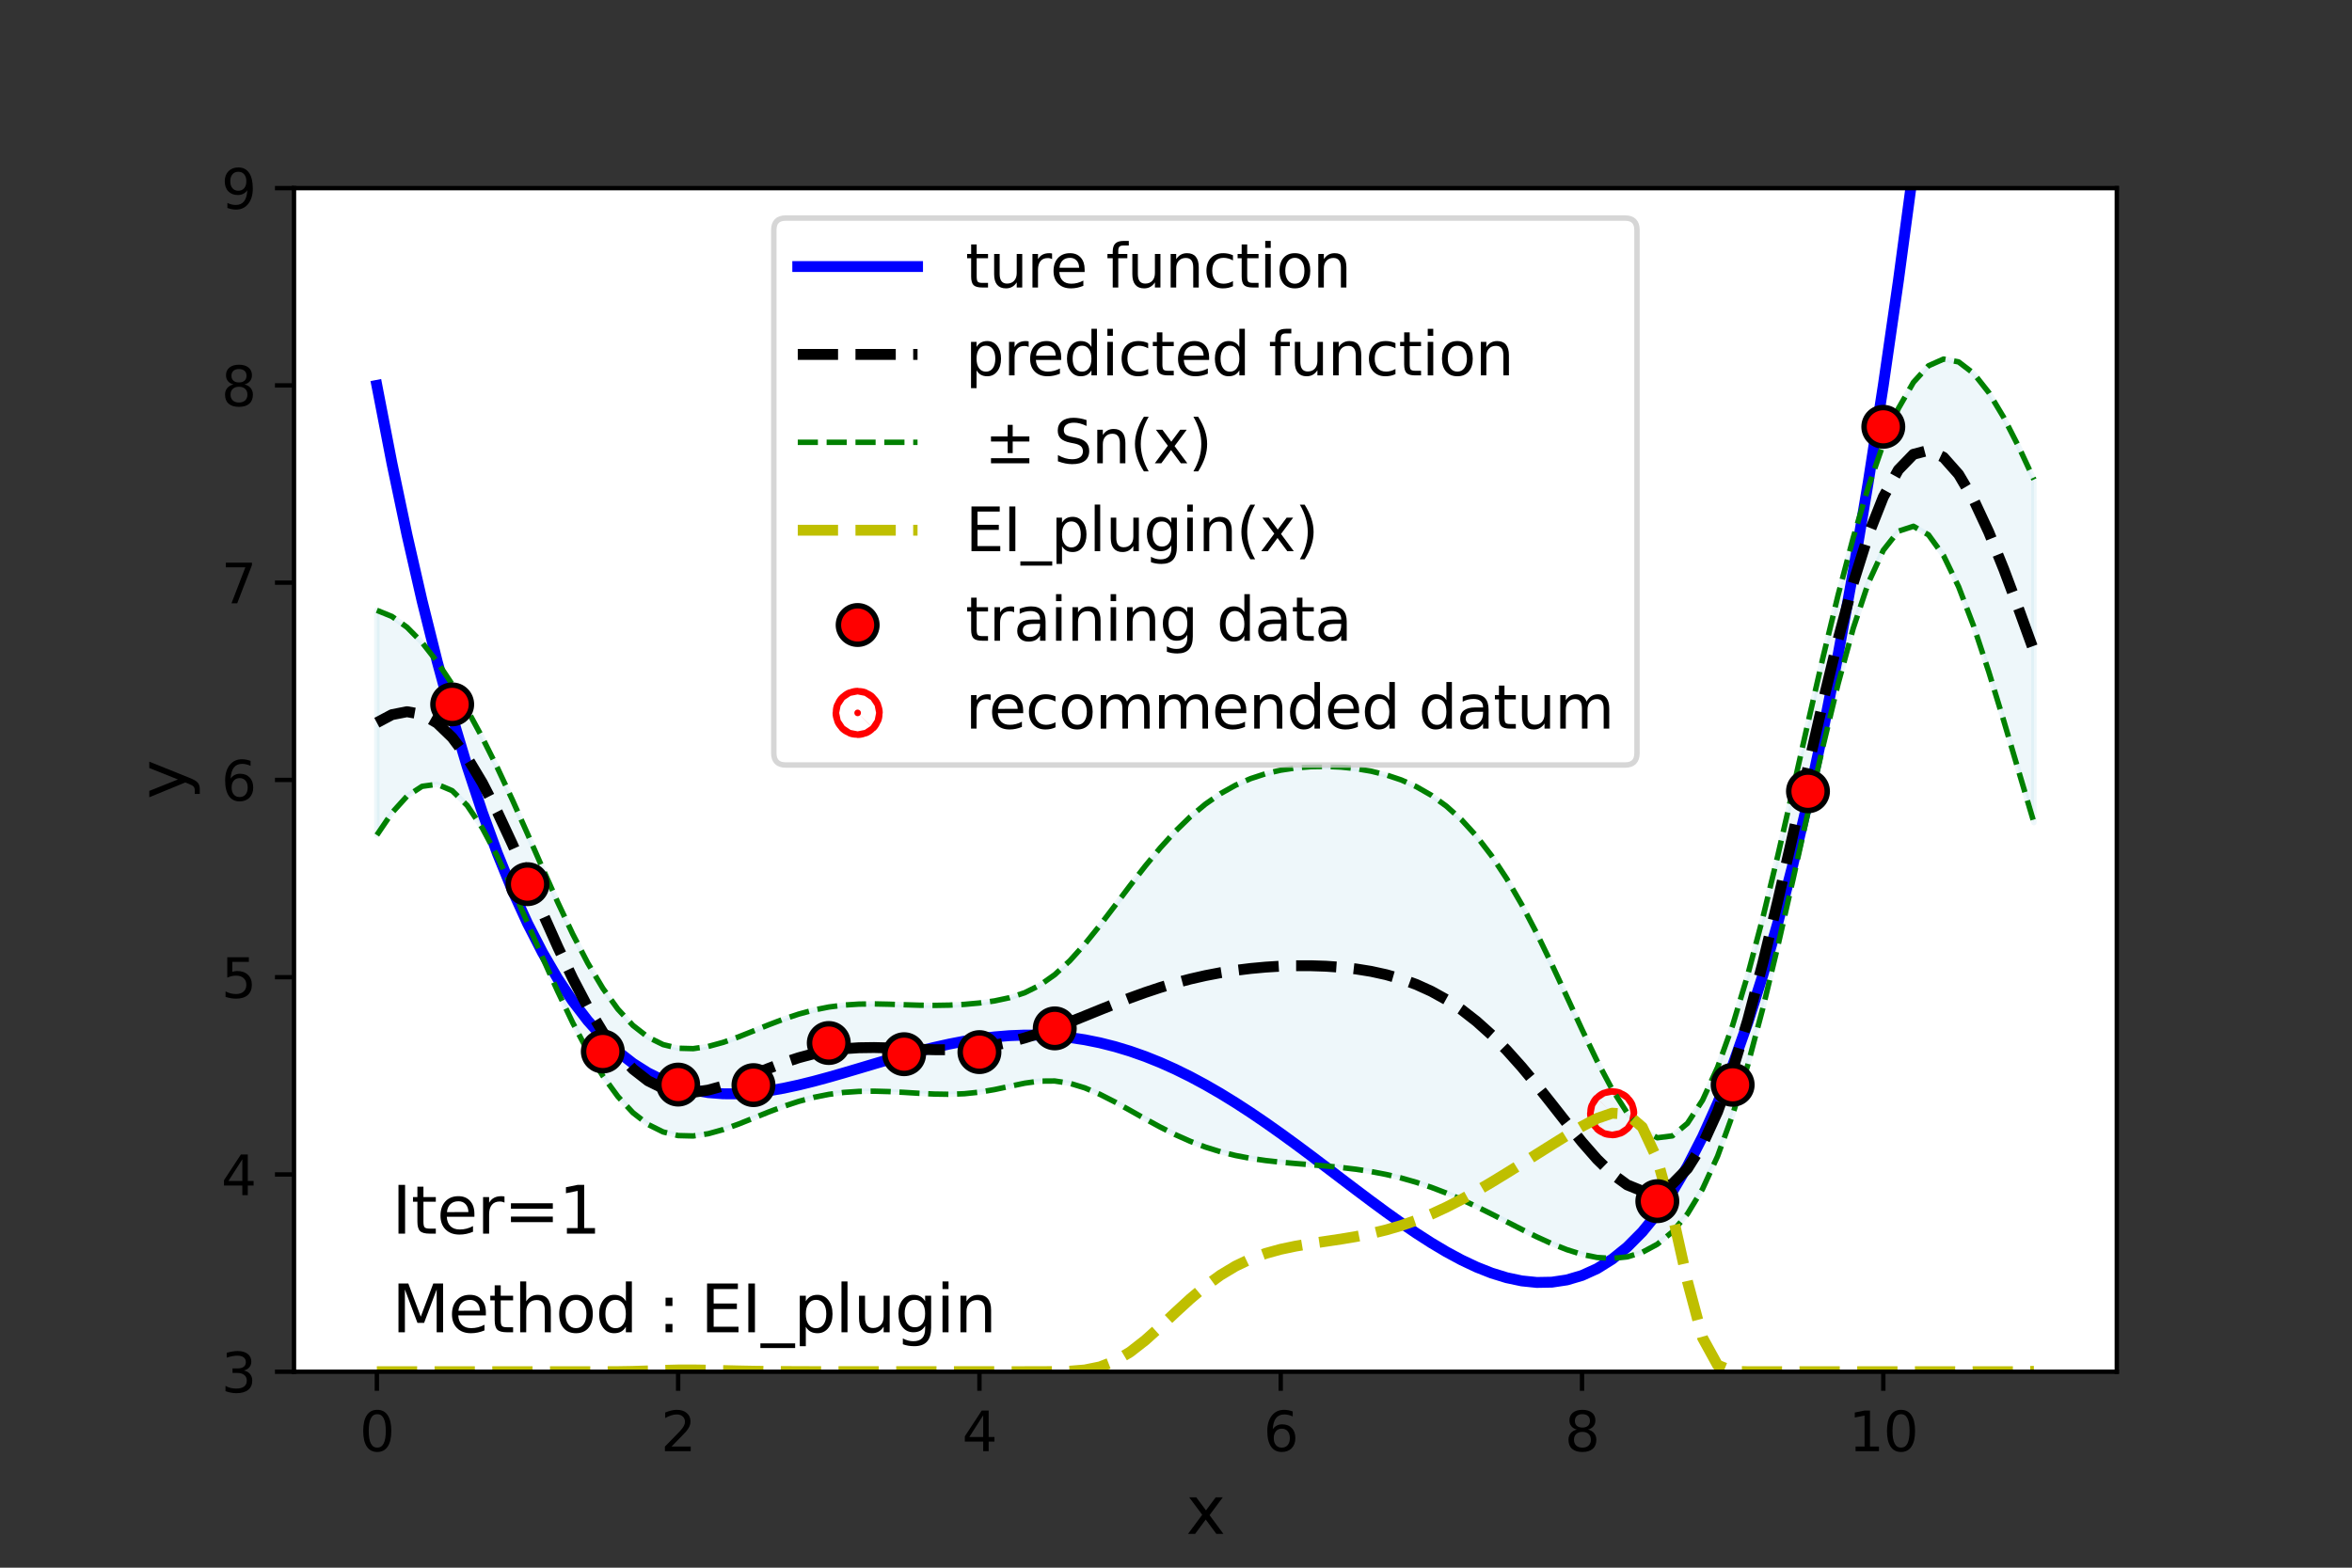 <?xml version="1.0" encoding="utf-8" standalone="no"?>
<!DOCTYPE svg PUBLIC "-//W3C//DTD SVG 1.1//EN"
  "http://www.w3.org/Graphics/SVG/1.1/DTD/svg11.dtd">
<svg height="288pt" version="1.1" viewBox="0 0 432 288" width="432pt" xmlns="http://www.w3.org/2000/svg" xmlns:xlink="http://www.w3.org/1999/xlink">
 <rect x="0" y="0" width="432" height="288" fill="#333333" stroke="none"/>
 <defs>
  <style type="text/css">*{stroke-linecap:butt;stroke-linejoin:round;}</style>
 </defs>
 <g id="figure_1">
  <g id="patch_1">
   <path d="M 0 288 
L 432 288 
L 432 0 
L 0 0 
z
" style="fill:none;"/>
  </g>
  <g id="axes_1">
   <g id="patch_2">
    <path d="M 54 252 
L 388.8 252 
L 388.8 34.56 
L 54 34.56 
z
" style="fill:#ffffff;"/>
   </g>
   <g id="PolyCollection_1">
    <defs>
     <path d="M 69.218 -175.879 
L 69.218 -134.59 
L 71.985 -138.665 
L 74.752 -141.727 
L 77.519 -143.544 
L 80.286 -143.923 
L 83.053 -142.746 
L 85.82 -140.013 
L 88.587 -135.889 
L 91.354 -130.677 
L 94.121 -124.745 
L 96.888 -118.446 
L 99.655 -112.083 
L 102.421 -105.907 
L 105.188 -100.123 
L 107.955 -94.893 
L 110.722 -90.343 
L 113.489 -86.558 
L 116.256 -83.587 
L 119.023 -81.431 
L 121.79 -80.054 
L 124.557 -79.382 
L 127.324 -79.313 
L 130.091 -79.725 
L 132.858 -80.491 
L 135.625 -81.485 
L 138.392 -82.591 
L 141.159 -83.707 
L 143.926 -84.751 
L 146.693 -85.662 
L 149.46 -86.402 
L 152.226 -86.952 
L 154.993 -87.313 
L 157.76 -87.5 
L 160.527 -87.539 
L 163.294 -87.465 
L 166.061 -87.319 
L 168.828 -87.15 
L 171.595 -87.013 
L 174.362 -86.968 
L 177.129 -87.072 
L 179.896 -87.361 
L 182.663 -87.832 
L 185.43 -88.424 
L 188.197 -89.005 
L 190.964 -89.389 
L 193.731 -89.41 
L 196.498 -88.987 
L 199.264 -88.142 
L 202.031 -86.961 
L 204.798 -85.551 
L 207.565 -84.018 
L 210.332 -82.459 
L 213.099 -80.952 
L 215.866 -79.56 
L 218.633 -78.326 
L 221.4 -77.274 
L 224.167 -76.41 
L 226.934 -75.725 
L 229.701 -75.197 
L 232.468 -74.798 
L 235.235 -74.493 
L 238.002 -74.247 
L 240.769 -74.025 
L 243.536 -73.794 
L 246.302 -73.525 
L 249.069 -73.192 
L 251.836 -72.77 
L 254.603 -72.24 
L 257.37 -71.587 
L 260.137 -70.799 
L 262.904 -69.874 
L 265.671 -68.813 
L 268.438 -67.628 
L 271.205 -66.338 
L 273.972 -64.969 
L 276.739 -63.557 
L 279.506 -62.143 
L 282.273 -60.778 
L 285.04 -59.516 
L 287.807 -58.418 
L 290.574 -57.552 
L 293.34 -56.992 
L 296.107 -56.814 
L 298.874 -57.1 
L 301.641 -57.935 
L 304.408 -59.42 
L 307.175 -61.702 
L 309.942 -64.998 
L 312.709 -69.561 
L 315.476 -75.598 
L 318.243 -83.197 
L 321.01 -92.304 
L 323.777 -102.736 
L 326.544 -114.208 
L 329.311 -126.357 
L 332.078 -138.76 
L 334.845 -150.943 
L 337.612 -162.387 
L 340.379 -172.542 
L 343.145 -180.865 
L 345.912 -186.91 
L 348.679 -190.413 
L 351.446 -191.318 
L 354.213 -189.743 
L 356.98 -185.93 
L 359.747 -180.207 
L 362.514 -172.958 
L 365.281 -164.599 
L 368.048 -155.545 
L 370.815 -146.189 
L 373.582 -136.883 
L 373.582 -199.909 
L 373.582 -199.909 
L 370.815 -205.855 
L 368.048 -211.284 
L 365.281 -215.896 
L 362.514 -219.395 
L 359.747 -221.514 
L 356.98 -222.034 
L 354.213 -220.804 
L 351.446 -217.764 
L 348.679 -212.947 
L 345.912 -206.469 
L 343.145 -198.492 
L 340.379 -189.179 
L 337.612 -178.697 
L 334.845 -167.273 
L 332.078 -155.221 
L 329.311 -142.938 
L 326.544 -130.853 
L 323.777 -119.381 
L 321.01 -108.885 
L 318.243 -99.659 
L 315.476 -91.928 
L 312.709 -85.871 
L 309.942 -81.635 
L 307.175 -79.329 
L 304.408 -78.979 
L 301.641 -80.469 
L 298.874 -83.546 
L 296.107 -87.875 
L 293.34 -93.095 
L 290.574 -98.86 
L 287.807 -104.855 
L 285.04 -110.812 
L 282.273 -116.518 
L 279.506 -121.81 
L 276.739 -126.583 
L 273.972 -130.778 
L 271.205 -134.38 
L 268.438 -137.405 
L 265.671 -139.893 
L 262.904 -141.9 
L 260.137 -143.486 
L 257.37 -144.716 
L 254.603 -145.646 
L 251.836 -146.325 
L 249.069 -146.794 
L 246.302 -147.08 
L 243.536 -147.198 
L 240.769 -147.15 
L 238.002 -146.928 
L 235.235 -146.51 
L 232.468 -145.866 
L 229.701 -144.959 
L 226.934 -143.749 
L 224.167 -142.197 
L 221.4 -140.274 
L 218.633 -137.965 
L 215.866 -135.271 
L 213.099 -132.222 
L 210.332 -128.873 
L 207.565 -125.308 
L 204.798 -121.64 
L 202.031 -118.009 
L 199.264 -114.573 
L 196.498 -111.502 
L 193.731 -108.945 
L 190.964 -106.99 
L 188.197 -105.618 
L 185.43 -104.711 
L 182.663 -104.122 
L 179.896 -103.737 
L 177.129 -103.488 
L 174.362 -103.347 
L 171.595 -103.3 
L 168.828 -103.332 
L 166.061 -103.418 
L 163.294 -103.515 
L 160.527 -103.572 
L 157.76 -103.535 
L 154.993 -103.355 
L 152.226 -102.998 
L 149.46 -102.445 
L 146.693 -101.697 
L 143.926 -100.776 
L 141.159 -99.724 
L 138.392 -98.605 
L 135.625 -97.502 
L 132.858 -96.516 
L 130.091 -95.76 
L 127.324 -95.356 
L 124.557 -95.429 
L 121.79 -96.097 
L 119.023 -97.466 
L 116.256 -99.619 
L 113.489 -102.608 
L 110.722 -106.441 
L 107.955 -111.075 
L 105.188 -116.41 
L 102.421 -122.285 
L 99.655 -128.498 
L 96.888 -134.822 
L 94.121 -141.035 
L 91.354 -146.964 
L 88.587 -152.502 
L 85.82 -157.614 
L 83.053 -162.28 
L 80.286 -166.438 
L 77.519 -169.976 
L 74.752 -172.775 
L 71.985 -174.754 
L 69.218 -175.879 
z
" id="m8985151079" style="stroke:#add8e6;stroke-opacity:0.2;"/>
    </defs>
    <g clip-path="url(#p83d34ce5c4)">
     <use style="fill:#add8e6;fill-opacity:0.2;stroke:#add8e6;stroke-opacity:0.2;" x="0" xlink:href="#m8985151079" y="288"/>
    </g>
   </g>
   <g id="PathCollection_1">
    <defs>
     <path d="M 0 0.612 
C 0.162 0.612 0.318 0.548 0.433 0.433 
C 0.548 0.318 0.612 0.162 0.612 0 
C 0.612 -0.162 0.548 -0.318 0.433 -0.433 
C 0.318 -0.548 0.162 -0.612 0 -0.612 
C -0.162 -0.612 -0.318 -0.548 -0.433 -0.433 
C -0.548 -0.318 -0.612 -0.162 -0.612 0 
C -0.612 0.162 -0.548 0.318 -0.433 0.433 
C -0.318 0.548 -0.162 0.612 0 0.612 
z
" id="m95df2f13b4" style="stroke:#ff0000;stroke-width:8;"/>
    </defs>
    <g clip-path="url(#p83d34ce5c4)">
     <use style="fill:#ff0000;stroke:#ff0000;stroke-width:8;" x="296.107" xlink:href="#m95df2f13b4" y="204.503"/>
    </g>
   </g>
   <g id="matplotlib.axis_1">
    <g id="xtick_1">
     <g id="line2d_1">
      <defs>
       <path d="M 0 0 
L 0 3.5 
" id="m0aeebf4391" style="stroke:#000000;stroke-width:0.8;"/>
      </defs>
      <g>
       <use style="stroke:#000000;stroke-width:0.8;" x="69.218" xlink:href="#m0aeebf4391" y="252"/>
      </g>
     </g>
     <g id="text_1">
      <!-- 0 -->
      <g transform="translate(66.037 266.598)scale(0.1 -0.1)">
       <defs>
        <path d="M 2034 4250 
Q 1547 4250 1301 3770 
Q 1056 3291 1056 2328 
Q 1056 1369 1301 889 
Q 1547 409 2034 409 
Q 2525 409 2770 889 
Q 3016 1369 3016 2328 
Q 3016 3291 2770 3770 
Q 2525 4250 2034 4250 
z
M 2034 4750 
Q 2819 4750 3233 4129 
Q 3647 3509 3647 2328 
Q 3647 1150 3233 529 
Q 2819 -91 2034 -91 
Q 1250 -91 836 529 
Q 422 1150 422 2328 
Q 422 3509 836 4129 
Q 1250 4750 2034 4750 
z
" id="DejaVuSans-30" transform="scale(0.016)"/>
       </defs>
       <use xlink:href="#DejaVuSans-30"/>
      </g>
     </g>
    </g>
    <g id="xtick_2">
     <g id="line2d_2">
      <g>
       <use style="stroke:#000000;stroke-width:0.8;" x="124.557" xlink:href="#m0aeebf4391" y="252"/>
      </g>
     </g>
     <g id="text_2">
      <!-- 2 -->
      <g transform="translate(121.376 266.598)scale(0.1 -0.1)">
       <defs>
        <path d="M 1228 531 
L 3431 531 
L 3431 0 
L 469 0 
L 469 531 
Q 828 903 1448 1529 
Q 2069 2156 2228 2338 
Q 2531 2678 2651 2914 
Q 2772 3150 2772 3378 
Q 2772 3750 2511 3984 
Q 2250 4219 1831 4219 
Q 1534 4219 1204 4116 
Q 875 4013 500 3803 
L 500 4441 
Q 881 4594 1212 4672 
Q 1544 4750 1819 4750 
Q 2544 4750 2975 4387 
Q 3406 4025 3406 3419 
Q 3406 3131 3298 2873 
Q 3191 2616 2906 2266 
Q 2828 2175 2409 1742 
Q 1991 1309 1228 531 
z
" id="DejaVuSans-32" transform="scale(0.016)"/>
       </defs>
       <use xlink:href="#DejaVuSans-32"/>
      </g>
     </g>
    </g>
    <g id="xtick_3">
     <g id="line2d_3">
      <g>
       <use style="stroke:#000000;stroke-width:0.8;" x="179.896" xlink:href="#m0aeebf4391" y="252"/>
      </g>
     </g>
     <g id="text_3">
      <!-- 4 -->
      <g transform="translate(176.715 266.598)scale(0.1 -0.1)">
       <defs>
        <path d="M 2419 4116 
L 825 1625 
L 2419 1625 
L 2419 4116 
z
M 2253 4666 
L 3047 4666 
L 3047 1625 
L 3713 1625 
L 3713 1100 
L 3047 1100 
L 3047 0 
L 2419 0 
L 2419 1100 
L 313 1100 
L 313 1709 
L 2253 4666 
z
" id="DejaVuSans-34" transform="scale(0.016)"/>
       </defs>
       <use xlink:href="#DejaVuSans-34"/>
      </g>
     </g>
    </g>
    <g id="xtick_4">
     <g id="line2d_4">
      <g>
       <use style="stroke:#000000;stroke-width:0.8;" x="235.235" xlink:href="#m0aeebf4391" y="252"/>
      </g>
     </g>
     <g id="text_4">
      <!-- 6 -->
      <g transform="translate(232.053 266.598)scale(0.1 -0.1)">
       <defs>
        <path d="M 2113 2584 
Q 1688 2584 1439 2293 
Q 1191 2003 1191 1497 
Q 1191 994 1439 701 
Q 1688 409 2113 409 
Q 2538 409 2786 701 
Q 3034 994 3034 1497 
Q 3034 2003 2786 2293 
Q 2538 2584 2113 2584 
z
M 3366 4563 
L 3366 3988 
Q 3128 4100 2886 4159 
Q 2644 4219 2406 4219 
Q 1781 4219 1451 3797 
Q 1122 3375 1075 2522 
Q 1259 2794 1537 2939 
Q 1816 3084 2150 3084 
Q 2853 3084 3261 2657 
Q 3669 2231 3669 1497 
Q 3669 778 3244 343 
Q 2819 -91 2113 -91 
Q 1303 -91 875 529 
Q 447 1150 447 2328 
Q 447 3434 972 4092 
Q 1497 4750 2381 4750 
Q 2619 4750 2861 4703 
Q 3103 4656 3366 4563 
z
" id="DejaVuSans-36" transform="scale(0.016)"/>
       </defs>
       <use xlink:href="#DejaVuSans-36"/>
      </g>
     </g>
    </g>
    <g id="xtick_5">
     <g id="line2d_5">
      <g>
       <use style="stroke:#000000;stroke-width:0.8;" x="290.574" xlink:href="#m0aeebf4391" y="252"/>
      </g>
     </g>
     <g id="text_5">
      <!-- 8 -->
      <g transform="translate(287.392 266.598)scale(0.1 -0.1)">
       <defs>
        <path d="M 2034 2216 
Q 1584 2216 1326 1975 
Q 1069 1734 1069 1313 
Q 1069 891 1326 650 
Q 1584 409 2034 409 
Q 2484 409 2743 651 
Q 3003 894 3003 1313 
Q 3003 1734 2745 1975 
Q 2488 2216 2034 2216 
z
M 1403 2484 
Q 997 2584 770 2862 
Q 544 3141 544 3541 
Q 544 4100 942 4425 
Q 1341 4750 2034 4750 
Q 2731 4750 3128 4425 
Q 3525 4100 3525 3541 
Q 3525 3141 3298 2862 
Q 3072 2584 2669 2484 
Q 3125 2378 3379 2068 
Q 3634 1759 3634 1313 
Q 3634 634 3220 271 
Q 2806 -91 2034 -91 
Q 1263 -91 848 271 
Q 434 634 434 1313 
Q 434 1759 690 2068 
Q 947 2378 1403 2484 
z
M 1172 3481 
Q 1172 3119 1398 2916 
Q 1625 2713 2034 2713 
Q 2441 2713 2670 2916 
Q 2900 3119 2900 3481 
Q 2900 3844 2670 4047 
Q 2441 4250 2034 4250 
Q 1625 4250 1398 4047 
Q 1172 3844 1172 3481 
z
" id="DejaVuSans-38" transform="scale(0.016)"/>
       </defs>
       <use xlink:href="#DejaVuSans-38"/>
      </g>
     </g>
    </g>
    <g id="xtick_6">
     <g id="line2d_6">
      <g>
       <use style="stroke:#000000;stroke-width:0.8;" x="345.912" xlink:href="#m0aeebf4391" y="252"/>
      </g>
     </g>
     <g id="text_6">
      <!-- 10 -->
      <g transform="translate(339.55 266.598)scale(0.1 -0.1)">
       <defs>
        <path d="M 794 531 
L 1825 531 
L 1825 4091 
L 703 3866 
L 703 4441 
L 1819 4666 
L 2450 4666 
L 2450 531 
L 3481 531 
L 3481 0 
L 794 0 
L 794 531 
z
" id="DejaVuSans-31" transform="scale(0.016)"/>
       </defs>
       <use xlink:href="#DejaVuSans-31"/>
       <use x="63.623" xlink:href="#DejaVuSans-30"/>
      </g>
     </g>
    </g>
    <g id="text_7">
     <!-- x -->
     <g transform="translate(217.849 281.796)scale(0.12 -0.12)">
      <defs>
       <path d="M 3513 3500 
L 2247 1797 
L 3578 0 
L 2900 0 
L 1881 1375 
L 863 0 
L 184 0 
L 1544 1831 
L 300 3500 
L 978 3500 
L 1906 2253 
L 2834 3500 
L 3513 3500 
z
" id="DejaVuSans-78" transform="scale(0.016)"/>
      </defs>
      <use xlink:href="#DejaVuSans-78"/>
     </g>
    </g>
   </g>
   <g id="matplotlib.axis_2">
    <g id="ytick_1">
     <g id="line2d_7">
      <defs>
       <path d="M 0 0 
L -3.5 0 
" id="m35dc215074" style="stroke:#000000;stroke-width:0.8;"/>
      </defs>
      <g>
       <use style="stroke:#000000;stroke-width:0.8;" x="54" xlink:href="#m35dc215074" y="252"/>
      </g>
     </g>
     <g id="text_8">
      <!-- 3 -->
      <g transform="translate(40.638 255.799)scale(0.1 -0.1)">
       <defs>
        <path d="M 2597 2516 
Q 3050 2419 3304 2112 
Q 3559 1806 3559 1356 
Q 3559 666 3084 287 
Q 2609 -91 1734 -91 
Q 1441 -91 1130 -33 
Q 819 25 488 141 
L 488 750 
Q 750 597 1062 519 
Q 1375 441 1716 441 
Q 2309 441 2620 675 
Q 2931 909 2931 1356 
Q 2931 1769 2642 2001 
Q 2353 2234 1838 2234 
L 1294 2234 
L 1294 2753 
L 1863 2753 
Q 2328 2753 2575 2939 
Q 2822 3125 2822 3475 
Q 2822 3834 2567 4026 
Q 2313 4219 1838 4219 
Q 1578 4219 1281 4162 
Q 984 4106 628 3988 
L 628 4550 
Q 988 4650 1302 4700 
Q 1616 4750 1894 4750 
Q 2613 4750 3031 4423 
Q 3450 4097 3450 3541 
Q 3450 3153 3228 2886 
Q 3006 2619 2597 2516 
z
" id="DejaVuSans-33" transform="scale(0.016)"/>
       </defs>
       <use xlink:href="#DejaVuSans-33"/>
      </g>
     </g>
    </g>
    <g id="ytick_2">
     <g id="line2d_8">
      <g>
       <use style="stroke:#000000;stroke-width:0.8;" x="54" xlink:href="#m35dc215074" y="215.76"/>
      </g>
     </g>
     <g id="text_9">
      <!-- 4 -->
      <g transform="translate(40.638 219.559)scale(0.1 -0.1)">
       <use xlink:href="#DejaVuSans-34"/>
      </g>
     </g>
    </g>
    <g id="ytick_3">
     <g id="line2d_9">
      <g>
       <use style="stroke:#000000;stroke-width:0.8;" x="54" xlink:href="#m35dc215074" y="179.52"/>
      </g>
     </g>
     <g id="text_10">
      <!-- 5 -->
      <g transform="translate(40.638 183.319)scale(0.1 -0.1)">
       <defs>
        <path d="M 691 4666 
L 3169 4666 
L 3169 4134 
L 1269 4134 
L 1269 2991 
Q 1406 3038 1543 3061 
Q 1681 3084 1819 3084 
Q 2600 3084 3056 2656 
Q 3513 2228 3513 1497 
Q 3513 744 3044 326 
Q 2575 -91 1722 -91 
Q 1428 -91 1123 -41 
Q 819 9 494 109 
L 494 744 
Q 775 591 1075 516 
Q 1375 441 1709 441 
Q 2250 441 2565 725 
Q 2881 1009 2881 1497 
Q 2881 1984 2565 2268 
Q 2250 2553 1709 2553 
Q 1456 2553 1204 2497 
Q 953 2441 691 2322 
L 691 4666 
z
" id="DejaVuSans-35" transform="scale(0.016)"/>
       </defs>
       <use xlink:href="#DejaVuSans-35"/>
      </g>
     </g>
    </g>
    <g id="ytick_4">
     <g id="line2d_10">
      <g>
       <use style="stroke:#000000;stroke-width:0.8;" x="54" xlink:href="#m35dc215074" y="143.28"/>
      </g>
     </g>
     <g id="text_11">
      <!-- 6 -->
      <g transform="translate(40.638 147.079)scale(0.1 -0.1)">
       <use xlink:href="#DejaVuSans-36"/>
      </g>
     </g>
    </g>
    <g id="ytick_5">
     <g id="line2d_11">
      <g>
       <use style="stroke:#000000;stroke-width:0.8;" x="54" xlink:href="#m35dc215074" y="107.04"/>
      </g>
     </g>
     <g id="text_12">
      <!-- 7 -->
      <g transform="translate(40.638 110.839)scale(0.1 -0.1)">
       <defs>
        <path d="M 525 4666 
L 3525 4666 
L 3525 4397 
L 1831 0 
L 1172 0 
L 2766 4134 
L 525 4134 
L 525 4666 
z
" id="DejaVuSans-37" transform="scale(0.016)"/>
       </defs>
       <use xlink:href="#DejaVuSans-37"/>
      </g>
     </g>
    </g>
    <g id="ytick_6">
     <g id="line2d_12">
      <g>
       <use style="stroke:#000000;stroke-width:0.8;" x="54" xlink:href="#m35dc215074" y="70.8"/>
      </g>
     </g>
     <g id="text_13">
      <!-- 8 -->
      <g transform="translate(40.638 74.599)scale(0.1 -0.1)">
       <use xlink:href="#DejaVuSans-38"/>
      </g>
     </g>
    </g>
    <g id="ytick_7">
     <g id="line2d_13">
      <g>
       <use style="stroke:#000000;stroke-width:0.8;" x="54" xlink:href="#m35dc215074" y="34.56"/>
      </g>
     </g>
     <g id="text_14">
      <!-- 9 -->
      <g transform="translate(40.638 38.359)scale(0.1 -0.1)">
       <defs>
        <path d="M 703 97 
L 703 672 
Q 941 559 1184 500 
Q 1428 441 1663 441 
Q 2288 441 2617 861 
Q 2947 1281 2994 2138 
Q 2813 1869 2534 1725 
Q 2256 1581 1919 1581 
Q 1219 1581 811 2004 
Q 403 2428 403 3163 
Q 403 3881 828 4315 
Q 1253 4750 1959 4750 
Q 2769 4750 3195 4129 
Q 3622 3509 3622 2328 
Q 3622 1225 3098 567 
Q 2575 -91 1691 -91 
Q 1453 -91 1209 -44 
Q 966 3 703 97 
z
M 1959 2075 
Q 2384 2075 2632 2365 
Q 2881 2656 2881 3163 
Q 2881 3666 2632 3958 
Q 2384 4250 1959 4250 
Q 1534 4250 1286 3958 
Q 1038 3666 1038 3163 
Q 1038 2656 1286 2365 
Q 1534 2075 1959 2075 
z
" id="DejaVuSans-39" transform="scale(0.016)"/>
       </defs>
       <use xlink:href="#DejaVuSans-39"/>
      </g>
     </g>
    </g>
    <g id="text_15">
     <!-- y -->
     <g transform="translate(34.142 146.831)rotate(-90)scale(0.12 -0.12)">
      <defs>
       <path d="M 2059 -325 
Q 1816 -950 1584 -1140 
Q 1353 -1331 966 -1331 
L 506 -1331 
L 506 -850 
L 844 -850 
Q 1081 -850 1212 -737 
Q 1344 -625 1503 -206 
L 1606 56 
L 191 3500 
L 800 3500 
L 1894 763 
L 2988 3500 
L 3597 3500 
L 2059 -325 
z
" id="DejaVuSans-79" transform="scale(0.016)"/>
      </defs>
      <use xlink:href="#DejaVuSans-79"/>
     </g>
    </g>
   </g>
   <g id="line2d_14">
    <path clip-path="url(#p83d34ce5c4)" d="M 69.218 70.8 
L 71.985 85.084 
L 74.752 98.255 
L 77.519 110.365 
L 80.286 121.466 
L 83.053 131.608 
L 85.82 140.842 
L 88.587 149.214 
L 91.354 156.771 
L 94.121 163.561 
L 96.888 169.626 
L 99.655 175.012 
L 102.421 179.761 
L 105.188 183.913 
L 107.955 187.509 
L 110.722 190.589 
L 113.489 193.19 
L 116.256 195.349 
L 119.023 197.101 
L 121.79 198.482 
L 124.557 199.524 
L 127.324 200.261 
L 130.091 200.723 
L 132.858 200.94 
L 135.625 200.941 
L 138.392 200.754 
L 141.159 200.406 
L 143.926 199.922 
L 146.693 199.327 
L 149.46 198.643 
L 152.226 197.894 
L 154.993 197.099 
L 157.76 196.279 
L 160.527 195.453 
L 163.294 194.638 
L 166.061 193.851 
L 168.828 193.106 
L 171.595 192.419 
L 174.362 191.803 
L 177.129 191.268 
L 179.896 190.827 
L 182.663 190.488 
L 185.43 190.261 
L 188.197 190.153 
L 190.964 190.17 
L 193.731 190.317 
L 196.498 190.599 
L 199.264 191.018 
L 202.031 191.576 
L 204.798 192.273 
L 207.565 193.11 
L 210.332 194.084 
L 213.099 195.194 
L 215.866 196.434 
L 218.633 197.8 
L 221.4 199.287 
L 224.167 200.885 
L 226.934 202.589 
L 229.701 204.386 
L 232.468 206.268 
L 235.235 208.222 
L 238.002 210.235 
L 240.769 212.294 
L 243.536 214.383 
L 246.302 216.485 
L 249.069 218.584 
L 251.836 220.661 
L 254.603 222.696 
L 257.37 224.668 
L 260.137 226.556 
L 262.904 228.335 
L 265.671 229.983 
L 268.438 231.473 
L 271.205 232.78 
L 273.972 233.875 
L 276.739 234.729 
L 279.506 235.314 
L 282.273 235.598 
L 285.04 235.548 
L 287.807 235.132 
L 290.574 234.315 
L 293.34 233.061 
L 296.107 231.335 
L 298.874 229.098 
L 301.641 226.31 
L 304.408 222.933 
L 307.175 218.925 
L 309.942 214.244 
L 312.709 208.846 
L 315.476 202.686 
L 318.243 195.719 
L 321.01 187.899 
L 323.777 179.176 
L 326.544 169.503 
L 329.311 158.828 
L 332.078 147.101 
L 334.845 134.269 
L 337.612 120.278 
L 340.379 105.074 
L 343.145 88.6 
L 345.912 70.8 
L 348.679 51.616 
L 351.446 30.987 
L 354.213 8.855 
L 355.364 -1 
" style="fill:none;stroke:#0000ff;stroke-linecap:square;stroke-width:2;"/>
   </g>
   <g id="line2d_15">
    <path clip-path="url(#p83d34ce5c4)" d="M 69.218 153.41 
L 71.985 149.335 
L 74.752 146.273 
L 77.519 144.456 
L 80.286 144.077 
L 83.053 145.254 
L 85.82 147.987 
L 88.587 152.111 
L 91.354 157.323 
L 94.121 163.255 
L 96.888 169.554 
L 99.655 175.917 
L 102.421 182.093 
L 105.188 187.877 
L 107.955 193.107 
L 110.722 197.657 
L 113.489 201.442 
L 116.256 204.413 
L 119.023 206.569 
L 121.79 207.946 
L 124.557 208.618 
L 127.324 208.687 
L 130.091 208.275 
L 132.858 207.509 
L 135.625 206.515 
L 138.392 205.409 
L 141.159 204.293 
L 143.926 203.249 
L 146.693 202.338 
L 149.46 201.598 
L 152.226 201.048 
L 154.993 200.687 
L 157.76 200.5 
L 160.527 200.461 
L 163.294 200.535 
L 166.061 200.681 
L 168.828 200.85 
L 171.595 200.987 
L 174.362 201.032 
L 177.129 200.928 
L 179.896 200.639 
L 182.663 200.168 
L 185.43 199.576 
L 188.197 198.995 
L 190.964 198.611 
L 193.731 198.59 
L 196.498 199.013 
L 199.264 199.858 
L 202.031 201.039 
L 204.798 202.449 
L 207.565 203.982 
L 210.332 205.541 
L 213.099 207.048 
L 215.866 208.44 
L 218.633 209.674 
L 221.4 210.726 
L 224.167 211.59 
L 226.934 212.275 
L 229.701 212.803 
L 232.468 213.202 
L 235.235 213.507 
L 238.002 213.753 
L 240.769 213.975 
L 243.536 214.206 
L 246.302 214.475 
L 249.069 214.808 
L 251.836 215.23 
L 254.603 215.76 
L 257.37 216.413 
L 260.137 217.201 
L 262.904 218.126 
L 265.671 219.187 
L 268.438 220.372 
L 271.205 221.662 
L 273.972 223.031 
L 276.739 224.443 
L 279.506 225.857 
L 282.273 227.222 
L 285.04 228.484 
L 287.807 229.582 
L 290.574 230.448 
L 293.34 231.008 
L 296.107 231.186 
L 298.874 230.9 
L 301.641 230.065 
L 304.408 228.58 
L 307.175 226.298 
L 309.942 223.002 
L 312.709 218.439 
L 315.476 212.402 
L 318.243 204.803 
L 321.01 195.696 
L 323.777 185.264 
L 326.544 173.792 
L 329.311 161.643 
L 332.078 149.24 
L 334.845 137.057 
L 337.612 125.613 
L 340.379 115.458 
L 343.145 107.135 
L 345.912 101.09 
L 348.679 97.587 
L 351.446 96.682 
L 354.213 98.257 
L 356.98 102.07 
L 359.747 107.793 
L 362.514 115.042 
L 365.281 123.401 
L 368.048 132.455 
L 370.815 141.811 
L 373.582 151.117 
" style="fill:none;stroke:#008000;stroke-dasharray:3.7,1.6;stroke-dashoffset:0;"/>
   </g>
   <g id="line2d_16">
    <path clip-path="url(#p83d34ce5c4)" d="M 69.218 112.121 
L 71.985 113.246 
L 74.752 115.225 
L 77.519 118.024 
L 80.286 121.562 
L 83.053 125.72 
L 85.82 130.386 
L 88.587 135.498 
L 91.354 141.036 
L 94.121 146.965 
L 96.888 153.178 
L 99.655 159.502 
L 102.421 165.715 
L 105.188 171.59 
L 107.955 176.925 
L 110.722 181.559 
L 113.489 185.392 
L 116.256 188.381 
L 119.023 190.534 
L 121.79 191.903 
L 124.557 192.571 
L 127.324 192.644 
L 130.091 192.24 
L 132.858 191.484 
L 135.625 190.498 
L 138.392 189.395 
L 141.159 188.276 
L 143.926 187.224 
L 146.693 186.303 
L 149.46 185.555 
L 152.226 185.002 
L 154.993 184.645 
L 157.76 184.465 
L 160.527 184.428 
L 163.294 184.485 
L 166.061 184.582 
L 168.828 184.668 
L 171.595 184.7 
L 174.362 184.653 
L 177.129 184.512 
L 179.896 184.263 
L 182.663 183.878 
L 185.43 183.289 
L 188.197 182.382 
L 190.964 181.01 
L 193.731 179.055 
L 196.498 176.498 
L 199.264 173.427 
L 202.031 169.991 
L 204.798 166.36 
L 207.565 162.692 
L 210.332 159.127 
L 213.099 155.778 
L 215.866 152.729 
L 218.633 150.035 
L 221.4 147.726 
L 224.167 145.803 
L 226.934 144.251 
L 229.701 143.041 
L 232.468 142.134 
L 235.235 141.49 
L 238.002 141.072 
L 240.769 140.85 
L 243.536 140.802 
L 246.302 140.92 
L 249.069 141.206 
L 251.836 141.675 
L 254.603 142.354 
L 257.37 143.284 
L 260.137 144.514 
L 262.904 146.1 
L 265.671 148.107 
L 268.438 150.595 
L 271.205 153.62 
L 273.972 157.222 
L 276.739 161.417 
L 279.506 166.19 
L 282.273 171.482 
L 285.04 177.188 
L 287.807 183.145 
L 290.574 189.14 
L 293.34 194.905 
L 296.107 200.125 
L 298.874 204.454 
L 301.641 207.531 
L 304.408 209.021 
L 307.175 208.671 
L 309.942 206.365 
L 312.709 202.129 
L 315.476 196.072 
L 318.243 188.341 
L 321.01 179.115 
L 323.777 168.619 
L 326.544 157.147 
L 329.311 145.062 
L 332.078 132.779 
L 334.845 120.727 
L 337.612 109.303 
L 340.379 98.821 
L 343.145 89.508 
L 345.912 81.531 
L 348.679 75.053 
L 351.446 70.236 
L 354.213 67.196 
L 356.98 65.966 
L 359.747 66.486 
L 362.514 68.605 
L 365.281 72.104 
L 368.048 76.716 
L 370.815 82.145 
L 373.582 88.091 
" style="fill:none;stroke:#008000;stroke-dasharray:3.7,1.6;stroke-dashoffset:0;"/>
   </g>
   <g id="line2d_17">
    <path clip-path="url(#p83d34ce5c4)" d="M 69.218 251.999 
L 71.985 252 
L 74.752 252 
L 77.519 252 
L 80.286 252 
L 83.053 252 
L 85.82 252 
L 88.587 252 
L 91.354 252 
L 94.121 252 
L 96.888 252 
L 99.655 252 
L 102.421 252 
L 105.188 252 
L 107.955 252 
L 110.722 251.997 
L 113.489 251.983 
L 116.256 251.938 
L 119.023 251.852 
L 121.79 251.749 
L 124.557 251.679 
L 127.324 251.671 
L 130.091 251.717 
L 132.858 251.788 
L 135.625 251.856 
L 138.392 251.907 
L 141.159 251.941 
L 143.926 251.962 
L 146.693 251.975 
L 149.46 251.982 
L 152.226 251.986 
L 154.993 251.988 
L 157.76 251.989 
L 160.527 251.989 
L 163.294 251.989 
L 166.061 251.988 
L 168.828 251.986 
L 171.595 251.984 
L 174.362 251.983 
L 177.129 251.983 
L 179.896 251.986 
L 182.663 251.989 
L 185.43 251.992 
L 188.197 251.992 
L 190.964 251.989 
L 193.731 251.971 
L 196.498 251.901 
L 199.264 251.675 
L 202.031 251.112 
L 204.798 250.037 
L 207.565 248.385 
L 210.332 246.231 
L 213.099 243.746 
L 215.866 241.138 
L 218.633 238.598 
L 221.4 236.275 
L 224.167 234.262 
L 226.934 232.598 
L 229.701 231.278 
L 232.468 230.266 
L 235.235 229.502 
L 238.002 228.921 
L 240.769 228.457 
L 243.536 228.045 
L 246.302 227.631 
L 249.069 227.168 
L 251.836 226.617 
L 254.603 225.949 
L 257.37 225.139 
L 260.137 224.175 
L 262.904 223.051 
L 265.671 221.772 
L 268.438 220.353 
L 271.205 218.815 
L 273.972 217.187 
L 276.739 215.497 
L 279.506 213.772 
L 282.273 212.033 
L 285.04 210.295 
L 287.807 208.576 
L 290.574 206.923 
L 293.34 205.462 
L 296.107 204.503 
L 298.874 204.678 
L 301.641 207.064 
L 304.408 212.986 
L 307.175 223.03 
L 309.942 235.416 
L 312.709 245.76 
L 315.476 250.786 
L 318.243 251.913 
L 321.01 251.999 
L 323.777 252 
L 326.544 252 
L 329.311 252 
L 332.078 252 
L 334.845 252 
L 337.612 252 
L 340.379 252 
L 343.145 252 
L 345.912 252 
L 348.679 252 
L 351.446 252 
L 354.213 252 
L 356.98 252 
L 359.747 252 
L 362.514 252 
L 365.281 252 
L 368.048 251.999 
L 370.815 251.987 
L 373.582 251.929 
" style="fill:none;stroke:#bfbf00;stroke-dasharray:7.4,3.2;stroke-dashoffset:0;stroke-width:2;"/>
   </g>
   <g id="patch_3">
    <path d="M 54 252 
L 54 34.56 
" style="fill:none;stroke:#000000;stroke-linecap:square;stroke-linejoin:miter;stroke-width:0.8;"/>
   </g>
   <g id="patch_4">
    <path d="M 388.8 252 
L 388.8 34.56 
" style="fill:none;stroke:#000000;stroke-linecap:square;stroke-linejoin:miter;stroke-width:0.8;"/>
   </g>
   <g id="patch_5">
    <path d="M 54 252 
L 388.8 252 
" style="fill:none;stroke:#000000;stroke-linecap:square;stroke-linejoin:miter;stroke-width:0.8;"/>
   </g>
   <g id="patch_6">
    <path d="M 54 34.56 
L 388.8 34.56 
" style="fill:none;stroke:#000000;stroke-linecap:square;stroke-linejoin:miter;stroke-width:0.8;"/>
   </g>
   <g id="text_16">
    <!-- Method : EI_plugin -->
    <g transform="translate(71.985 244.752)scale(0.12 -0.12)">
     <defs>
      <path d="M 628 4666 
L 1569 4666 
L 2759 1491 
L 3956 4666 
L 4897 4666 
L 4897 0 
L 4281 0 
L 4281 4097 
L 3078 897 
L 2444 897 
L 1241 4097 
L 1241 0 
L 628 0 
L 628 4666 
z
" id="DejaVuSans-4d" transform="scale(0.016)"/>
      <path d="M 3597 1894 
L 3597 1613 
L 953 1613 
Q 991 1019 1311 708 
Q 1631 397 2203 397 
Q 2534 397 2845 478 
Q 3156 559 3463 722 
L 3463 178 
Q 3153 47 2828 -22 
Q 2503 -91 2169 -91 
Q 1331 -91 842 396 
Q 353 884 353 1716 
Q 353 2575 817 3079 
Q 1281 3584 2069 3584 
Q 2775 3584 3186 3129 
Q 3597 2675 3597 1894 
z
M 3022 2063 
Q 3016 2534 2758 2815 
Q 2500 3097 2075 3097 
Q 1594 3097 1305 2825 
Q 1016 2553 972 2059 
L 3022 2063 
z
" id="DejaVuSans-65" transform="scale(0.016)"/>
      <path d="M 1172 4494 
L 1172 3500 
L 2356 3500 
L 2356 3053 
L 1172 3053 
L 1172 1153 
Q 1172 725 1289 603 
Q 1406 481 1766 481 
L 2356 481 
L 2356 0 
L 1766 0 
Q 1100 0 847 248 
Q 594 497 594 1153 
L 594 3053 
L 172 3053 
L 172 3500 
L 594 3500 
L 594 4494 
L 1172 4494 
z
" id="DejaVuSans-74" transform="scale(0.016)"/>
      <path d="M 3513 2113 
L 3513 0 
L 2938 0 
L 2938 2094 
Q 2938 2591 2744 2837 
Q 2550 3084 2163 3084 
Q 1697 3084 1428 2787 
Q 1159 2491 1159 1978 
L 1159 0 
L 581 0 
L 581 4863 
L 1159 4863 
L 1159 2956 
Q 1366 3272 1645 3428 
Q 1925 3584 2291 3584 
Q 2894 3584 3203 3211 
Q 3513 2838 3513 2113 
z
" id="DejaVuSans-68" transform="scale(0.016)"/>
      <path d="M 1959 3097 
Q 1497 3097 1228 2736 
Q 959 2375 959 1747 
Q 959 1119 1226 758 
Q 1494 397 1959 397 
Q 2419 397 2687 759 
Q 2956 1122 2956 1747 
Q 2956 2369 2687 2733 
Q 2419 3097 1959 3097 
z
M 1959 3584 
Q 2709 3584 3137 3096 
Q 3566 2609 3566 1747 
Q 3566 888 3137 398 
Q 2709 -91 1959 -91 
Q 1206 -91 779 398 
Q 353 888 353 1747 
Q 353 2609 779 3096 
Q 1206 3584 1959 3584 
z
" id="DejaVuSans-6f" transform="scale(0.016)"/>
      <path d="M 2906 2969 
L 2906 4863 
L 3481 4863 
L 3481 0 
L 2906 0 
L 2906 525 
Q 2725 213 2448 61 
Q 2172 -91 1784 -91 
Q 1150 -91 751 415 
Q 353 922 353 1747 
Q 353 2572 751 3078 
Q 1150 3584 1784 3584 
Q 2172 3584 2448 3432 
Q 2725 3281 2906 2969 
z
M 947 1747 
Q 947 1113 1208 752 
Q 1469 391 1925 391 
Q 2381 391 2643 752 
Q 2906 1113 2906 1747 
Q 2906 2381 2643 2742 
Q 2381 3103 1925 3103 
Q 1469 3103 1208 2742 
Q 947 2381 947 1747 
z
" id="DejaVuSans-64" transform="scale(0.016)"/>
      <path id="DejaVuSans-20" transform="scale(0.016)"/>
      <path d="M 750 794 
L 1409 794 
L 1409 0 
L 750 0 
L 750 794 
z
M 750 3309 
L 1409 3309 
L 1409 2516 
L 750 2516 
L 750 3309 
z
" id="DejaVuSans-3a" transform="scale(0.016)"/>
      <path d="M 628 4666 
L 3578 4666 
L 3578 4134 
L 1259 4134 
L 1259 2753 
L 3481 2753 
L 3481 2222 
L 1259 2222 
L 1259 531 
L 3634 531 
L 3634 0 
L 628 0 
L 628 4666 
z
" id="DejaVuSans-45" transform="scale(0.016)"/>
      <path d="M 628 4666 
L 1259 4666 
L 1259 0 
L 628 0 
L 628 4666 
z
" id="DejaVuSans-49" transform="scale(0.016)"/>
      <path d="M 3263 -1063 
L 3263 -1509 
L -63 -1509 
L -63 -1063 
L 3263 -1063 
z
" id="DejaVuSans-5f" transform="scale(0.016)"/>
      <path d="M 1159 525 
L 1159 -1331 
L 581 -1331 
L 581 3500 
L 1159 3500 
L 1159 2969 
Q 1341 3281 1617 3432 
Q 1894 3584 2278 3584 
Q 2916 3584 3314 3078 
Q 3713 2572 3713 1747 
Q 3713 922 3314 415 
Q 2916 -91 2278 -91 
Q 1894 -91 1617 61 
Q 1341 213 1159 525 
z
M 3116 1747 
Q 3116 2381 2855 2742 
Q 2594 3103 2138 3103 
Q 1681 3103 1420 2742 
Q 1159 2381 1159 1747 
Q 1159 1113 1420 752 
Q 1681 391 2138 391 
Q 2594 391 2855 752 
Q 3116 1113 3116 1747 
z
" id="DejaVuSans-70" transform="scale(0.016)"/>
      <path d="M 603 4863 
L 1178 4863 
L 1178 0 
L 603 0 
L 603 4863 
z
" id="DejaVuSans-6c" transform="scale(0.016)"/>
      <path d="M 544 1381 
L 544 3500 
L 1119 3500 
L 1119 1403 
Q 1119 906 1312 657 
Q 1506 409 1894 409 
Q 2359 409 2629 706 
Q 2900 1003 2900 1516 
L 2900 3500 
L 3475 3500 
L 3475 0 
L 2900 0 
L 2900 538 
Q 2691 219 2414 64 
Q 2138 -91 1772 -91 
Q 1169 -91 856 284 
Q 544 659 544 1381 
z
M 1991 3584 
L 1991 3584 
z
" id="DejaVuSans-75" transform="scale(0.016)"/>
      <path d="M 2906 1791 
Q 2906 2416 2648 2759 
Q 2391 3103 1925 3103 
Q 1463 3103 1205 2759 
Q 947 2416 947 1791 
Q 947 1169 1205 825 
Q 1463 481 1925 481 
Q 2391 481 2648 825 
Q 2906 1169 2906 1791 
z
M 3481 434 
Q 3481 -459 3084 -895 
Q 2688 -1331 1869 -1331 
Q 1566 -1331 1297 -1286 
Q 1028 -1241 775 -1147 
L 775 -588 
Q 1028 -725 1275 -790 
Q 1522 -856 1778 -856 
Q 2344 -856 2625 -561 
Q 2906 -266 2906 331 
L 2906 616 
Q 2728 306 2450 153 
Q 2172 0 1784 0 
Q 1141 0 747 490 
Q 353 981 353 1791 
Q 353 2603 747 3093 
Q 1141 3584 1784 3584 
Q 2172 3584 2450 3431 
Q 2728 3278 2906 2969 
L 2906 3500 
L 3481 3500 
L 3481 434 
z
" id="DejaVuSans-67" transform="scale(0.016)"/>
      <path d="M 603 3500 
L 1178 3500 
L 1178 0 
L 603 0 
L 603 3500 
z
M 603 4863 
L 1178 4863 
L 1178 4134 
L 603 4134 
L 603 4863 
z
" id="DejaVuSans-69" transform="scale(0.016)"/>
      <path d="M 3513 2113 
L 3513 0 
L 2938 0 
L 2938 2094 
Q 2938 2591 2744 2837 
Q 2550 3084 2163 3084 
Q 1697 3084 1428 2787 
Q 1159 2491 1159 1978 
L 1159 0 
L 581 0 
L 581 3500 
L 1159 3500 
L 1159 2956 
Q 1366 3272 1645 3428 
Q 1925 3584 2291 3584 
Q 2894 3584 3203 3211 
Q 3513 2838 3513 2113 
z
" id="DejaVuSans-6e" transform="scale(0.016)"/>
     </defs>
     <use xlink:href="#DejaVuSans-4d"/>
     <use x="86.279" xlink:href="#DejaVuSans-65"/>
     <use x="147.803" xlink:href="#DejaVuSans-74"/>
     <use x="187.012" xlink:href="#DejaVuSans-68"/>
     <use x="250.391" xlink:href="#DejaVuSans-6f"/>
     <use x="311.572" xlink:href="#DejaVuSans-64"/>
     <use x="375.049" xlink:href="#DejaVuSans-20"/>
     <use x="406.836" xlink:href="#DejaVuSans-3a"/>
     <use x="440.527" xlink:href="#DejaVuSans-20"/>
     <use x="472.314" xlink:href="#DejaVuSans-45"/>
     <use x="535.498" xlink:href="#DejaVuSans-49"/>
     <use x="564.99" xlink:href="#DejaVuSans-5f"/>
     <use x="614.99" xlink:href="#DejaVuSans-70"/>
     <use x="678.467" xlink:href="#DejaVuSans-6c"/>
     <use x="706.25" xlink:href="#DejaVuSans-75"/>
     <use x="769.629" xlink:href="#DejaVuSans-67"/>
     <use x="833.105" xlink:href="#DejaVuSans-69"/>
     <use x="860.889" xlink:href="#DejaVuSans-6e"/>
    </g>
   </g>
   <g id="text_17">
    <!-- Iter=1 -->
    <g transform="translate(71.985 226.632)scale(0.12 -0.12)">
     <defs>
      <path d="M 2631 2963 
Q 2534 3019 2420 3045 
Q 2306 3072 2169 3072 
Q 1681 3072 1420 2755 
Q 1159 2438 1159 1844 
L 1159 0 
L 581 0 
L 581 3500 
L 1159 3500 
L 1159 2956 
Q 1341 3275 1631 3429 
Q 1922 3584 2338 3584 
Q 2397 3584 2469 3576 
Q 2541 3569 2628 3553 
L 2631 2963 
z
" id="DejaVuSans-72" transform="scale(0.016)"/>
      <path d="M 678 2906 
L 4684 2906 
L 4684 2381 
L 678 2381 
L 678 2906 
z
M 678 1631 
L 4684 1631 
L 4684 1100 
L 678 1100 
L 678 1631 
z
" id="DejaVuSans-3d" transform="scale(0.016)"/>
     </defs>
     <use xlink:href="#DejaVuSans-49"/>
     <use x="29.492" xlink:href="#DejaVuSans-74"/>
     <use x="68.701" xlink:href="#DejaVuSans-65"/>
     <use x="130.225" xlink:href="#DejaVuSans-72"/>
     <use x="171.338" xlink:href="#DejaVuSans-3d"/>
     <use x="255.127" xlink:href="#DejaVuSans-31"/>
    </g>
   </g>
   <g id="legend_1">
    <g id="patch_7">
     <path d="M 144.328 140.542 
L 298.472 140.542 
Q 300.672 140.542 300.672 138.342 
L 300.672 42.26 
Q 300.672 40.06 298.472 40.06 
L 144.328 40.06 
Q 142.128 40.06 142.128 42.26 
L 142.128 138.342 
Q 142.128 140.542 144.328 140.542 
z
" style="fill:#ffffff;opacity:0.8;stroke:#cccccc;stroke-linejoin:miter;"/>
    </g>
    <g id="line2d_18">
     <path d="M 146.528 48.968 
L 168.528 48.968 
" style="fill:none;stroke:#0000ff;stroke-linecap:square;stroke-width:2;"/>
    </g>
    <g id="line2d_19"/>
    <g id="text_18">
     <!-- ture function -->
     <g transform="translate(177.328 52.818)scale(0.11 -0.11)">
      <defs>
       <path d="M 2375 4863 
L 2375 4384 
L 1825 4384 
Q 1516 4384 1395 4259 
Q 1275 4134 1275 3809 
L 1275 3500 
L 2222 3500 
L 2222 3053 
L 1275 3053 
L 1275 0 
L 697 0 
L 697 3053 
L 147 3053 
L 147 3500 
L 697 3500 
L 697 3744 
Q 697 4328 969 4595 
Q 1241 4863 1831 4863 
L 2375 4863 
z
" id="DejaVuSans-66" transform="scale(0.016)"/>
       <path d="M 3122 3366 
L 3122 2828 
Q 2878 2963 2633 3030 
Q 2388 3097 2138 3097 
Q 1578 3097 1268 2742 
Q 959 2388 959 1747 
Q 959 1106 1268 751 
Q 1578 397 2138 397 
Q 2388 397 2633 464 
Q 2878 531 3122 666 
L 3122 134 
Q 2881 22 2623 -34 
Q 2366 -91 2075 -91 
Q 1284 -91 818 406 
Q 353 903 353 1747 
Q 353 2603 823 3093 
Q 1294 3584 2113 3584 
Q 2378 3584 2631 3529 
Q 2884 3475 3122 3366 
z
" id="DejaVuSans-63" transform="scale(0.016)"/>
      </defs>
      <use xlink:href="#DejaVuSans-74"/>
      <use x="39.209" xlink:href="#DejaVuSans-75"/>
      <use x="102.588" xlink:href="#DejaVuSans-72"/>
      <use x="141.451" xlink:href="#DejaVuSans-65"/>
      <use x="202.975" xlink:href="#DejaVuSans-20"/>
      <use x="234.762" xlink:href="#DejaVuSans-66"/>
      <use x="269.967" xlink:href="#DejaVuSans-75"/>
      <use x="333.346" xlink:href="#DejaVuSans-6e"/>
      <use x="396.725" xlink:href="#DejaVuSans-63"/>
      <use x="451.705" xlink:href="#DejaVuSans-74"/>
      <use x="490.914" xlink:href="#DejaVuSans-69"/>
      <use x="518.697" xlink:href="#DejaVuSans-6f"/>
      <use x="579.879" xlink:href="#DejaVuSans-6e"/>
     </g>
    </g>
    <g id="line2d_20">
     <path d="M 146.528 65.114 
L 168.528 65.114 
" style="fill:none;stroke:#000000;stroke-dasharray:7.4,3.2;stroke-dashoffset:0;stroke-width:2;"/>
    </g>
    <g id="line2d_21"/>
    <g id="text_19">
     <!-- predicted function -->
     <g transform="translate(177.328 68.964)scale(0.11 -0.11)">
      <use xlink:href="#DejaVuSans-70"/>
      <use x="63.477" xlink:href="#DejaVuSans-72"/>
      <use x="102.34" xlink:href="#DejaVuSans-65"/>
      <use x="163.863" xlink:href="#DejaVuSans-64"/>
      <use x="227.34" xlink:href="#DejaVuSans-69"/>
      <use x="255.123" xlink:href="#DejaVuSans-63"/>
      <use x="310.104" xlink:href="#DejaVuSans-74"/>
      <use x="349.312" xlink:href="#DejaVuSans-65"/>
      <use x="410.836" xlink:href="#DejaVuSans-64"/>
      <use x="474.312" xlink:href="#DejaVuSans-20"/>
      <use x="506.1" xlink:href="#DejaVuSans-66"/>
      <use x="541.305" xlink:href="#DejaVuSans-75"/>
      <use x="604.684" xlink:href="#DejaVuSans-6e"/>
      <use x="668.062" xlink:href="#DejaVuSans-63"/>
      <use x="723.043" xlink:href="#DejaVuSans-74"/>
      <use x="762.252" xlink:href="#DejaVuSans-69"/>
      <use x="790.035" xlink:href="#DejaVuSans-6f"/>
      <use x="851.217" xlink:href="#DejaVuSans-6e"/>
     </g>
    </g>
    <g id="line2d_22">
     <path d="M 146.528 81.26 
L 168.528 81.26 
" style="fill:none;stroke:#008000;stroke-dasharray:3.7,1.6;stroke-dashoffset:0;"/>
    </g>
    <g id="line2d_23"/>
    <g id="text_20">
     <!--  ± Sn(x) -->
     <g transform="translate(177.328 85.11)scale(0.11 -0.11)">
      <defs>
       <path d="M 2944 4013 
L 2944 2803 
L 4684 2803 
L 4684 2272 
L 2944 2272 
L 2944 1063 
L 2419 1063 
L 2419 2272 
L 678 2272 
L 678 2803 
L 2419 2803 
L 2419 4013 
L 2944 4013 
z
M 678 531 
L 4684 531 
L 4684 0 
L 678 0 
L 678 531 
z
" id="DejaVuSans-b1" transform="scale(0.016)"/>
       <path d="M 3425 4513 
L 3425 3897 
Q 3066 4069 2747 4153 
Q 2428 4238 2131 4238 
Q 1616 4238 1336 4038 
Q 1056 3838 1056 3469 
Q 1056 3159 1242 3001 
Q 1428 2844 1947 2747 
L 2328 2669 
Q 3034 2534 3370 2195 
Q 3706 1856 3706 1288 
Q 3706 609 3251 259 
Q 2797 -91 1919 -91 
Q 1588 -91 1214 -16 
Q 841 59 441 206 
L 441 856 
Q 825 641 1194 531 
Q 1563 422 1919 422 
Q 2459 422 2753 634 
Q 3047 847 3047 1241 
Q 3047 1584 2836 1778 
Q 2625 1972 2144 2069 
L 1759 2144 
Q 1053 2284 737 2584 
Q 422 2884 422 3419 
Q 422 4038 858 4394 
Q 1294 4750 2059 4750 
Q 2388 4750 2728 4690 
Q 3069 4631 3425 4513 
z
" id="DejaVuSans-53" transform="scale(0.016)"/>
       <path d="M 1984 4856 
Q 1566 4138 1362 3434 
Q 1159 2731 1159 2009 
Q 1159 1288 1364 580 
Q 1569 -128 1984 -844 
L 1484 -844 
Q 1016 -109 783 600 
Q 550 1309 550 2009 
Q 550 2706 781 3412 
Q 1013 4119 1484 4856 
L 1984 4856 
z
" id="DejaVuSans-28" transform="scale(0.016)"/>
       <path d="M 513 4856 
L 1013 4856 
Q 1481 4119 1714 3412 
Q 1947 2706 1947 2009 
Q 1947 1309 1714 600 
Q 1481 -109 1013 -844 
L 513 -844 
Q 928 -128 1133 580 
Q 1338 1288 1338 2009 
Q 1338 2731 1133 3434 
Q 928 4138 513 4856 
z
" id="DejaVuSans-29" transform="scale(0.016)"/>
      </defs>
      <use xlink:href="#DejaVuSans-20"/>
      <use x="31.787" xlink:href="#DejaVuSans-b1"/>
      <use x="115.576" xlink:href="#DejaVuSans-20"/>
      <use x="147.363" xlink:href="#DejaVuSans-53"/>
      <use x="210.84" xlink:href="#DejaVuSans-6e"/>
      <use x="274.219" xlink:href="#DejaVuSans-28"/>
      <use x="313.232" xlink:href="#DejaVuSans-78"/>
      <use x="372.412" xlink:href="#DejaVuSans-29"/>
     </g>
    </g>
    <g id="line2d_24">
     <path d="M 146.528 97.406 
L 168.528 97.406 
" style="fill:none;stroke:#bfbf00;stroke-dasharray:7.4,3.2;stroke-dashoffset:0;stroke-width:2;"/>
    </g>
    <g id="line2d_25"/>
    <g id="text_21">
     <!-- EI_plugin(x) -->
     <g transform="translate(177.328 101.256)scale(0.11 -0.11)">
      <use xlink:href="#DejaVuSans-45"/>
      <use x="63.184" xlink:href="#DejaVuSans-49"/>
      <use x="92.676" xlink:href="#DejaVuSans-5f"/>
      <use x="142.676" xlink:href="#DejaVuSans-70"/>
      <use x="206.152" xlink:href="#DejaVuSans-6c"/>
      <use x="233.936" xlink:href="#DejaVuSans-75"/>
      <use x="297.314" xlink:href="#DejaVuSans-67"/>
      <use x="360.791" xlink:href="#DejaVuSans-69"/>
      <use x="388.574" xlink:href="#DejaVuSans-6e"/>
      <use x="451.953" xlink:href="#DejaVuSans-28"/>
      <use x="490.967" xlink:href="#DejaVuSans-78"/>
      <use x="550.146" xlink:href="#DejaVuSans-29"/>
     </g>
    </g>
    <g id="PathCollection_2">
     <defs>
      <path d="M 0 3.536 
C 0.938 3.536 1.837 3.163 2.5 2.5 
C 3.163 1.837 3.536 0.938 3.536 0 
C 3.536 -0.938 3.163 -1.837 2.5 -2.5 
C 1.837 -3.163 0.938 -3.536 0 -3.536 
C -0.938 -3.536 -1.837 -3.163 -2.5 -2.5 
C -3.163 -1.837 -3.536 -0.938 -3.536 0 
C -3.536 0.938 -3.163 1.837 -2.5 2.5 
C -1.837 3.163 -0.938 3.536 0 3.536 
z
" id="m86d0008a2e" style="stroke:#000000;"/>
     </defs>
     <g>
      <use style="fill:#ff0000;stroke:#000000;" x="157.528" xlink:href="#m86d0008a2e" y="114.82"/>
     </g>
    </g>
    <g id="text_22">
     <!-- training data -->
     <g transform="translate(177.328 117.708)scale(0.11 -0.11)">
      <defs>
       <path d="M 2194 1759 
Q 1497 1759 1228 1600 
Q 959 1441 959 1056 
Q 959 750 1161 570 
Q 1363 391 1709 391 
Q 2188 391 2477 730 
Q 2766 1069 2766 1631 
L 2766 1759 
L 2194 1759 
z
M 3341 1997 
L 3341 0 
L 2766 0 
L 2766 531 
Q 2569 213 2275 61 
Q 1981 -91 1556 -91 
Q 1019 -91 701 211 
Q 384 513 384 1019 
Q 384 1609 779 1909 
Q 1175 2209 1959 2209 
L 2766 2209 
L 2766 2266 
Q 2766 2663 2505 2880 
Q 2244 3097 1772 3097 
Q 1472 3097 1187 3025 
Q 903 2953 641 2809 
L 641 3341 
Q 956 3463 1253 3523 
Q 1550 3584 1831 3584 
Q 2591 3584 2966 3190 
Q 3341 2797 3341 1997 
z
" id="DejaVuSans-61" transform="scale(0.016)"/>
      </defs>
      <use xlink:href="#DejaVuSans-74"/>
      <use x="39.209" xlink:href="#DejaVuSans-72"/>
      <use x="80.322" xlink:href="#DejaVuSans-61"/>
      <use x="141.602" xlink:href="#DejaVuSans-69"/>
      <use x="169.385" xlink:href="#DejaVuSans-6e"/>
      <use x="232.764" xlink:href="#DejaVuSans-69"/>
      <use x="260.547" xlink:href="#DejaVuSans-6e"/>
      <use x="323.926" xlink:href="#DejaVuSans-67"/>
      <use x="387.402" xlink:href="#DejaVuSans-20"/>
      <use x="419.189" xlink:href="#DejaVuSans-64"/>
      <use x="482.666" xlink:href="#DejaVuSans-61"/>
      <use x="543.945" xlink:href="#DejaVuSans-74"/>
      <use x="583.154" xlink:href="#DejaVuSans-61"/>
     </g>
    </g>
    <g id="PathCollection_3">
     <g>
      <use style="fill:#ff0000;stroke:#ff0000;stroke-width:8;" x="157.528" xlink:href="#m95df2f13b4" y="130.966"/>
     </g>
    </g>
    <g id="text_23">
     <!-- recommended datum -->
     <g transform="translate(177.328 133.854)scale(0.11 -0.11)">
      <defs>
       <path d="M 3328 2828 
Q 3544 3216 3844 3400 
Q 4144 3584 4550 3584 
Q 5097 3584 5394 3201 
Q 5691 2819 5691 2113 
L 5691 0 
L 5113 0 
L 5113 2094 
Q 5113 2597 4934 2840 
Q 4756 3084 4391 3084 
Q 3944 3084 3684 2787 
Q 3425 2491 3425 1978 
L 3425 0 
L 2847 0 
L 2847 2094 
Q 2847 2600 2669 2842 
Q 2491 3084 2119 3084 
Q 1678 3084 1418 2786 
Q 1159 2488 1159 1978 
L 1159 0 
L 581 0 
L 581 3500 
L 1159 3500 
L 1159 2956 
Q 1356 3278 1631 3431 
Q 1906 3584 2284 3584 
Q 2666 3584 2933 3390 
Q 3200 3197 3328 2828 
z
" id="DejaVuSans-6d" transform="scale(0.016)"/>
      </defs>
      <use xlink:href="#DejaVuSans-72"/>
      <use x="38.863" xlink:href="#DejaVuSans-65"/>
      <use x="100.387" xlink:href="#DejaVuSans-63"/>
      <use x="155.367" xlink:href="#DejaVuSans-6f"/>
      <use x="216.549" xlink:href="#DejaVuSans-6d"/>
      <use x="313.961" xlink:href="#DejaVuSans-6d"/>
      <use x="411.373" xlink:href="#DejaVuSans-65"/>
      <use x="472.896" xlink:href="#DejaVuSans-6e"/>
      <use x="536.275" xlink:href="#DejaVuSans-64"/>
      <use x="599.752" xlink:href="#DejaVuSans-65"/>
      <use x="661.275" xlink:href="#DejaVuSans-64"/>
      <use x="724.752" xlink:href="#DejaVuSans-20"/>
      <use x="756.539" xlink:href="#DejaVuSans-64"/>
      <use x="820.016" xlink:href="#DejaVuSans-61"/>
      <use x="881.295" xlink:href="#DejaVuSans-74"/>
      <use x="920.504" xlink:href="#DejaVuSans-75"/>
      <use x="983.883" xlink:href="#DejaVuSans-6d"/>
     </g>
    </g>
   </g>
   <g id="line2d_26">
    <path clip-path="url(#p83d34ce5c4)" d="M 69.218 132.766 
L 71.985 131.291 
L 74.752 130.749 
L 77.519 131.24 
L 80.286 132.819 
L 83.053 135.487 
L 85.82 139.186 
L 88.587 143.804 
L 91.354 149.18 
L 94.121 155.11 
L 96.888 161.366 
L 99.655 167.709 
L 102.421 173.904 
L 105.188 179.734 
L 107.955 185.016 
L 110.722 189.608 
L 113.489 193.417 
L 116.256 196.397 
L 119.023 198.552 
L 121.79 199.924 
L 124.557 200.594 
L 127.324 200.666 
L 130.091 200.258 
L 132.858 199.496 
L 135.625 198.506 
L 138.392 197.402 
L 141.159 196.285 
L 143.926 195.237 
L 146.693 194.321 
L 149.46 193.577 
L 152.226 193.025 
L 154.993 192.666 
L 157.76 192.483 
L 160.527 192.444 
L 163.294 192.51 
L 166.061 192.632 
L 168.828 192.759 
L 171.595 192.844 
L 174.362 192.843 
L 177.129 192.72 
L 179.896 192.451 
L 182.663 192.023 
L 185.43 191.432 
L 188.197 190.689 
L 190.964 189.81 
L 193.731 188.822 
L 196.498 187.756 
L 199.264 186.642 
L 202.031 185.515 
L 204.798 184.405 
L 207.565 183.337 
L 210.332 182.334 
L 213.099 181.413 
L 215.866 180.584 
L 218.633 179.855 
L 221.4 179.226 
L 224.167 178.696 
L 226.934 178.263 
L 229.701 177.922 
L 232.468 177.668 
L 235.235 177.498 
L 238.002 177.413 
L 240.769 177.413 
L 243.536 177.504 
L 246.302 177.697 
L 249.069 178.007 
L 251.836 178.452 
L 254.603 179.057 
L 257.37 179.849 
L 260.137 180.857 
L 262.904 182.113 
L 265.671 183.647 
L 268.438 185.483 
L 271.205 187.641 
L 273.972 190.126 
L 276.739 192.93 
L 279.506 196.023 
L 282.273 199.352 
L 285.04 202.836 
L 287.807 206.364 
L 290.574 209.794 
L 293.34 212.957 
L 296.107 215.656 
L 298.874 217.677 
L 301.641 218.798 
L 304.408 218.801 
L 307.175 217.484 
L 309.942 214.684 
L 312.709 210.284 
L 315.476 204.237 
L 318.243 196.572 
L 321.01 187.405 
L 323.777 176.941 
L 326.544 165.469 
L 329.311 153.353 
L 332.078 141.01 
L 334.845 128.892 
L 337.612 117.458 
L 340.379 107.14 
L 343.145 98.321 
L 345.912 91.31 
L 348.679 86.32 
L 351.446 83.459 
L 354.213 82.726 
L 356.98 84.018 
L 359.747 87.139 
L 362.514 91.823 
L 365.281 97.753 
L 368.048 104.586 
L 370.815 111.978 
L 373.582 119.604 
" style="fill:none;stroke:#000000;stroke-dasharray:7.4,3.2;stroke-dashoffset:0;stroke-width:2;"/>
   </g>
   <g id="PathCollection_4">
    <g clip-path="url(#p83d34ce5c4)">
     <use style="fill:#ff0000;stroke:#000000;" x="83.053" xlink:href="#m86d0008a2e" y="129.399"/>
     <use style="fill:#ff0000;stroke:#000000;" x="96.888" xlink:href="#m86d0008a2e" y="162.43"/>
     <use style="fill:#ff0000;stroke:#000000;" x="110.722" xlink:href="#m86d0008a2e" y="193.17"/>
     <use style="fill:#ff0000;stroke:#000000;" x="124.557" xlink:href="#m86d0008a2e" y="199.249"/>
     <use style="fill:#ff0000;stroke:#000000;" x="138.392" xlink:href="#m86d0008a2e" y="199.348"/>
     <use style="fill:#ff0000;stroke:#000000;" x="152.226" xlink:href="#m86d0008a2e" y="191.612"/>
     <use style="fill:#ff0000;stroke:#000000;" x="166.061" xlink:href="#m86d0008a2e" y="193.668"/>
     <use style="fill:#ff0000;stroke:#000000;" x="179.896" xlink:href="#m86d0008a2e" y="193.283"/>
     <use style="fill:#ff0000;stroke:#000000;" x="193.731" xlink:href="#m86d0008a2e" y="188.924"/>
     <use style="fill:#ff0000;stroke:#000000;" x="318.243" xlink:href="#m86d0008a2e" y="199.29"/>
     <use style="fill:#ff0000;stroke:#000000;" x="332.078" xlink:href="#m86d0008a2e" y="145.37"/>
     <use style="fill:#ff0000;stroke:#000000;" x="345.912" xlink:href="#m86d0008a2e" y="78.407"/>
     <use style="fill:#ff0000;stroke:#000000;" x="304.408" xlink:href="#m86d0008a2e" y="220.67"/>
    </g>
   </g>
  </g>
 </g>
 <defs>
  <clipPath id="p83d34ce5c4">
   <rect height="217.44" width="334.8" x="54" y="34.56"/>
  </clipPath>
 </defs>
</svg>
